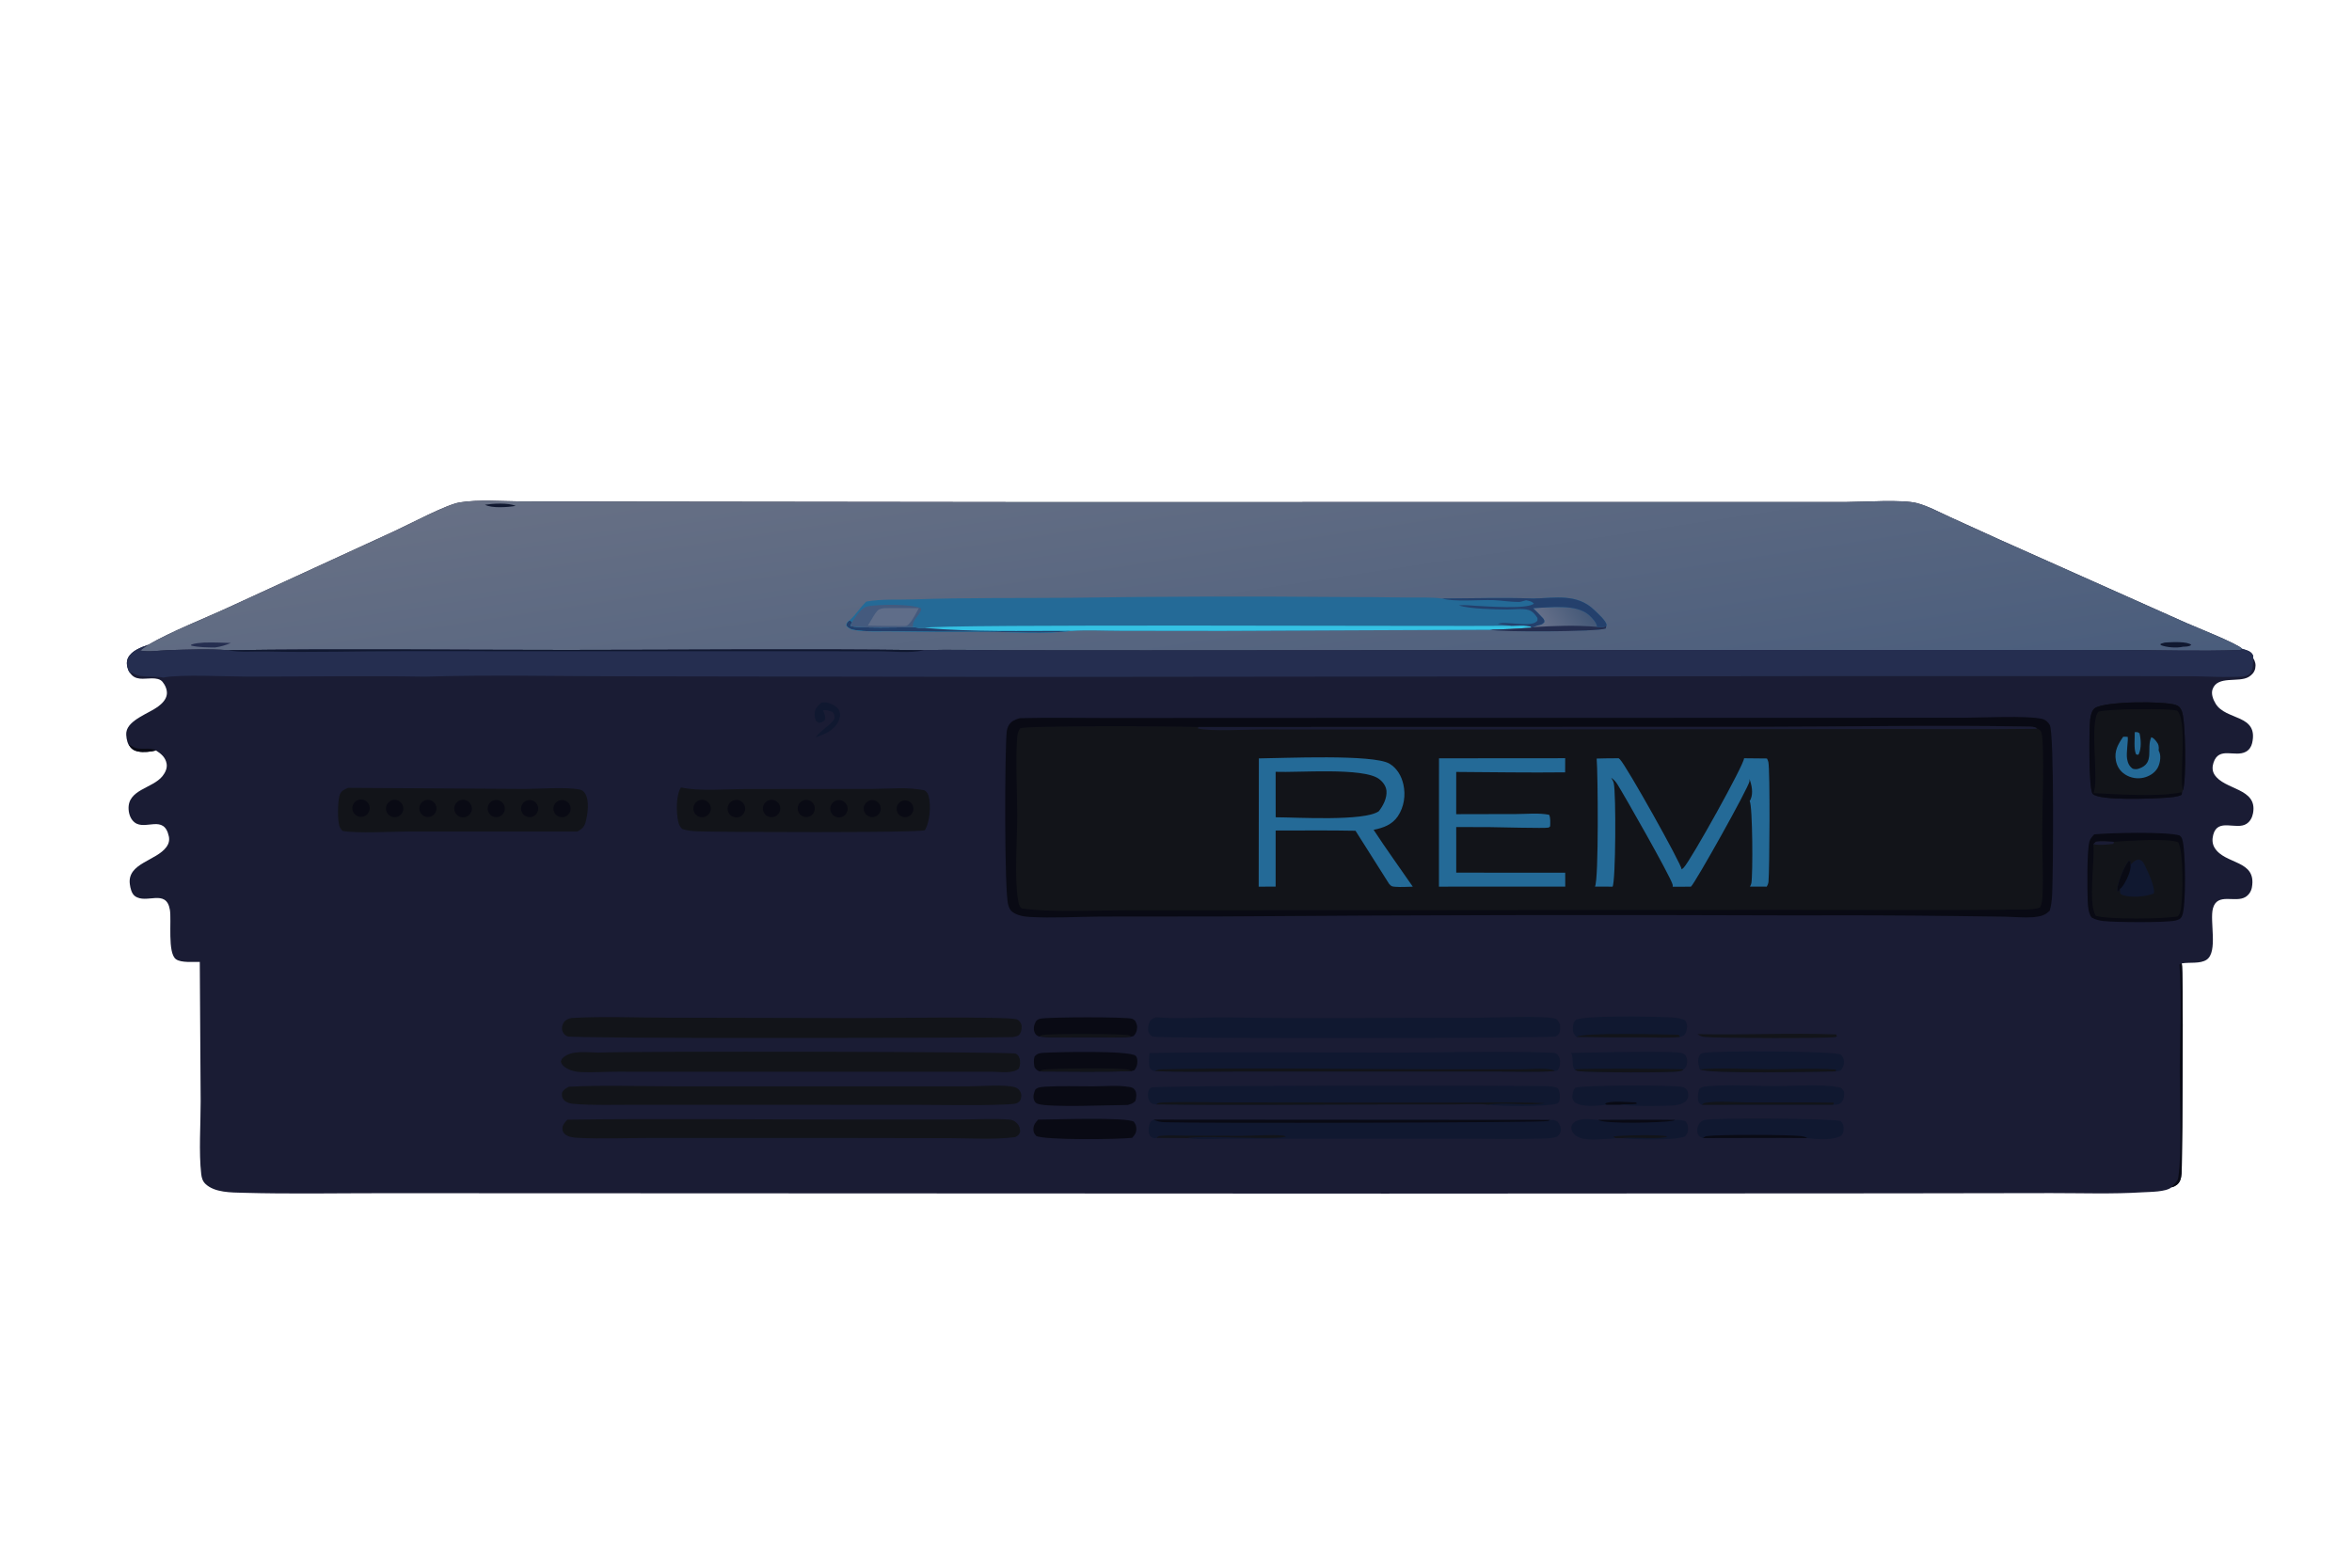 <?xml version="1.0" encoding="utf-8" ?><svg xmlns="http://www.w3.org/2000/svg" xmlns:xlink="http://www.w3.org/1999/xlink" width="1536" height="1024" viewBox="0 0 1536 1024"><path fill="#1A1C34" d="M96.884 421.146C111.989 412.357 133.689 403.953 149.956 396.405L257.59 346.937C267.235 342.517 291.456 329.562 300.276 328.162C312.714 326.189 327.329 327.455 340.018 327.524L408.137 327.651L664.206 327.955L1113.5 327.934L1206.08 327.91C1217.11 327.884 1242.57 326.126 1252.03 328.676C1259.16 330.597 1266.46 334.545 1273.18 337.617L1306.13 352.614L1427.49 406.781C1433.69 409.549 1461.28 420.404 1464.43 423.906C1466.88 424.604 1469.86 425.247 1471.15 427.699C1471.64 428.647 1471.52 428.857 1471.47 429.865C1472.83 431.995 1473.33 434.108 1472.79 436.67C1472.28 439.092 1470.59 440.94 1468.51 442.171C1461.88 446.099 1448.06 441.034 1444.92 450.282C1443.88 453.358 1445.35 457 1446.95 459.648C1453.66 470.776 1475.12 466.403 1470.78 485.403C1470.24 487.77 1468.88 489.831 1466.72 491.019C1459.62 494.911 1449.09 487.331 1445.55 498.177C1444.72 500.738 1444.65 503.431 1446.09 505.794C1452.43 516.219 1474.51 514.529 1471.36 531.22C1470.84 533.978 1469.53 536.54 1467.13 538.107C1460.49 542.451 1448.33 534.055 1445.38 545.256C1444.62 548.157 1444.68 551.113 1446.26 553.737C1453.02 564.918 1473.89 561.464 1470.63 579.62C1470.17 582.175 1468.71 584.483 1466.49 585.872C1459.87 590.015 1448.03 582.751 1445.18 593.374C1442.96 601.662 1448.58 621.709 1441.1 626.848C1436.89 629.746 1429.64 628.366 1424.81 629.298C1426.04 632.648 1425.19 749.439 1424.85 761.162C1424.76 764.258 1424.95 768.355 1423.7 771.189C1422.75 773.334 1420.98 774.69 1418.77 775.385C1418.55 775.452 1418.33 775.49 1418.12 775.542C1414.49 778.635 1403.98 778.497 1399.22 778.795C1379.51 780.03 1359.4 779.299 1339.62 779.318L1236.1 779.479L904.892 779.655L417.593 779.448L250.544 779.384C220.027 779.37 189.361 779.969 158.861 779.121C151.088 778.905 140.151 779.064 134.171 773.323C132.32 771.546 131.704 769.369 131.412 766.897C129.757 752.854 131.073 733.784 131.043 719.375L130.471 628.306C126.359 628.214 118.419 629.001 114.976 626.602C109.236 622.602 112.149 601.185 110.941 594.215C108.513 580.209 95.489 590.891 88.045 585.26C85.898 583.636 85.123 580.074 84.788 577.522C82.98 563.732 102.297 562.329 108.831 553.059C110.25 551.047 110.787 548.742 110.266 546.323C107.12 531.695 94.974 542.692 87.909 537.199C85.348 535.207 84.162 531.813 83.982 528.662C83.229 515.546 99.659 515.138 106.174 506.879C107.938 504.643 109.327 501.747 108.812 498.833C108.082 494.699 105.191 492.304 101.875 490.192C98.593 491.042 93.607 491.588 90.287 490.882C87.069 490.197 85.769 489.122 83.978 486.4C82.799 484.237 82.178 480.5 82.542 478.11C83.73 470.321 97.285 465.902 103.028 461.684C105.749 459.685 108.576 456.952 108.964 453.42C109.271 450.626 107.91 447.51 106.145 445.376C103.042 441.624 95.674 443.773 91.41 443.272C88.665 442.949 86.86 442.121 85.178 439.901C85.074 439.765 84.977 439.624 84.877 439.485C84.45 438.916 84.08 438.417 83.814 437.75C82.798 435.197 82.364 432.12 83.68 429.598C86.124 424.915 92.239 422.771 96.884 421.146Z"/><defs><linearGradient id="gradient_0" gradientUnits="userSpaceOnUse" x1="792.284" y1="524.057" x2="752.376" y2="260.466"><stop offset="0" stop-color="#4A5D7C"/><stop offset="1" stop-color="#677085"/></linearGradient></defs><path fill="url(#gradient_0)" d="M96.884 421.146C111.989 412.357 133.689 403.953 149.956 396.405L257.59 346.937C267.235 342.517 291.456 329.562 300.276 328.162C312.714 326.189 327.329 327.455 340.018 327.524L408.137 327.651L664.206 327.955L1113.5 327.934L1206.08 327.91C1217.11 327.884 1242.57 326.126 1252.03 328.676C1259.16 330.597 1266.46 334.545 1273.18 337.617L1306.13 352.614L1427.49 406.781C1433.69 409.549 1461.28 420.404 1464.43 423.906C1463.79 424.391 1463.39 424.562 1462.58 424.592C1436.03 425.563 1409.01 424.577 1382.41 424.567L1221.02 424.535L748.08 424.82L654.376 424.756C637.425 424.716 620.363 424.175 603.423 424.685C525.556 423.741 447.588 424.542 369.709 424.548C296.183 424.553 222.539 423.707 149.027 424.73C136.442 423.716 122.609 424.329 109.962 424.671C104.305 424.824 96.859 426.167 91.481 424.898C93.224 423.559 95.055 422.362 96.884 421.146Z"/><path fill="#246A97" d="M565.777 392.934C575.986 391.132 586.617 391.884 596.947 391.516C631.065 390.302 665.238 390.779 699.374 390.466C757.506 389.61 815.646 389.439 873.782 389.954C888.97 389.95 904.157 390.067 919.343 390.304C926.683 390.399 934.458 389.984 941.731 390.956C961.591 390.87 981.623 390.234 1001.46 390.953C1015.79 390.656 1029.9 387.558 1041.14 398.449C1043 400.259 1049.33 405.8 1049.14 408.332C1049.13 408.519 1049.04 408.695 1049 408.876L1048.61 410.536C1042.92 412.705 980.004 413.036 973.106 411.344L798.592 412.089L732.216 412.01C721.369 412.001 710.149 411.403 699.339 412.07C685.24 414.374 658.556 412.691 643.254 412.695C623.195 412.783 603.135 412.673 583.078 412.366C574.962 412.226 565.74 412.859 557.799 411.489C555.618 411.112 554.005 410.395 552.681 408.585C552.993 406.605 553.192 406.609 554.613 405.335C558.655 401.957 561.757 396.675 565.777 392.934Z"/><path fill="#34C1E3" d="M699.339 412.07C685.24 414.374 658.556 412.691 643.254 412.695C623.195 412.783 603.135 412.673 583.078 412.366C574.962 412.226 565.74 412.859 557.799 411.489C555.618 411.112 554.005 410.395 552.681 408.585C552.993 406.605 553.192 406.609 554.613 405.335L556.652 405.945L555.38 408.782C557.78 410.444 591.604 409.888 596.231 409.549C598.762 409.944 601.369 410.577 603.918 410.147C608.426 407.439 948.473 409.263 987.221 408.766C991.26 408.729 996.132 408.156 999.998 409.384L999.66 410.061C990.821 410.719 981.967 411.147 973.106 411.344L798.592 412.089L732.216 412.01C721.369 412.001 710.149 411.403 699.339 412.07Z"/><path fill="#24406C" d="M699.339 412.07C685.24 414.374 658.556 412.691 643.254 412.695C623.195 412.783 603.135 412.673 583.078 412.366C574.962 412.226 565.74 412.859 557.799 411.489C555.618 411.112 554.005 410.395 552.681 408.585C552.993 406.605 553.192 406.609 554.613 405.335L556.652 405.945L555.38 408.782C557.78 410.444 591.604 409.888 596.231 409.549C598.762 409.944 601.369 410.577 603.918 410.147C635.502 412.908 667.64 412.017 699.339 412.07Z"/><defs><linearGradient id="gradient_1" gradientUnits="userSpaceOnUse" x1="1032.629" y1="395.632" x2="1012.222" y2="409.82"><stop offset="0" stop-color="#455978"/><stop offset="1" stop-color="#636E88"/></linearGradient></defs><path fill="url(#gradient_1)" d="M1001.19 397.266C1011.61 396.843 1029.4 394.186 1037.76 401.802C1039.74 403.605 1042.87 406.865 1042.97 409.483C1045.21 409.681 1046.95 410.023 1049 408.876L1048.61 410.536C1042.92 412.705 980.004 413.036 973.106 411.344C981.967 411.147 990.821 410.719 999.66 410.061L1001.24 409.648L1001.72 409.428C1002.98 408.87 1004.06 408.493 1005.41 408.226C1006.94 407.926 1007.46 407.477 1008.54 406.39C1008.63 404.516 1008 404.248 1006.8 402.93C1005.02 400.958 1003.1 399.115 1001.19 397.266Z"/><path fill="#252E50" d="M1042.97 409.483C1045.21 409.681 1046.95 410.023 1049 408.876L1048.61 410.536C1042.92 412.705 980.004 413.036 973.106 411.344C981.967 411.147 990.821 410.719 999.66 410.061L1001.24 409.648C1014.91 408.779 1029.31 408.221 1042.97 409.483Z"/><path fill="#445A7E" d="M556.652 405.945C559.59 402.043 562.283 396.65 567.442 395.894C574.955 394.794 595.097 394.313 601.553 397.421C601.721 401.498 595.375 404.372 596.231 409.549C591.604 409.888 557.78 410.444 555.38 408.782L556.652 405.945Z"/><path fill="#5F6D89" d="M577.317 397.218C584.896 397.125 592.487 397.221 600.068 397.23C598.143 400.591 596.152 405.031 593.413 407.739C591.863 409.271 591.053 408.897 588.937 408.901C581.54 408.854 574.126 408.9 566.735 408.59C568.579 405.884 570.024 402.891 571.916 400.243C573.604 397.878 574.604 397.75 577.317 397.218Z"/><path fill="#24406C" d="M941.731 390.956C961.591 390.87 981.623 390.234 1001.46 390.953C1015.79 390.656 1029.9 387.558 1041.14 398.449C1043 400.259 1049.33 405.8 1049.14 408.332C1049.13 408.519 1049.04 408.695 1049 408.876C1046.95 410.023 1045.21 409.681 1042.97 409.483C1042.87 406.865 1039.74 403.605 1037.76 401.802C1029.4 394.186 1011.61 396.843 1001.19 397.266C1003.1 399.115 1005.02 400.958 1006.8 402.93C1008 404.248 1008.63 404.516 1008.54 406.39C1007.46 407.477 1006.94 407.926 1005.41 408.226C1004.06 408.493 1002.98 408.87 1001.72 409.428L1001.24 409.648L999.66 410.061L999.998 409.384C996.132 408.156 991.26 408.729 987.221 408.766L978.169 407.561C982.539 405.311 999.068 410.07 1003.5 405.977C1004.36 405.18 1004.05 404.701 1004.04 403.604C1002.56 401.387 1000.89 399.228 998.215 398.424C994.359 397.264 988.427 398.135 984.354 398.115C976.275 398.074 960.169 397.797 952.657 395.469C956.434 394.938 960.472 395.559 964.278 395.735C971.064 396.049 997.486 398.134 1001.75 394.251C1000.05 392.608 998.79 392.581 996.584 392.08C996.394 392.135 996.206 392.194 996.015 392.246C995.698 392.332 995.377 392.403 995.062 392.496C993.986 392.814 993.02 393.194 991.878 393.202C986.392 393.241 980.779 392.207 975.269 392.006C965.914 391.665 950.179 393.321 941.731 390.956Z"/><path fill="#252E50" d="M133.135 419.741C139.023 419.553 144.884 419.784 150.768 419.989C147.261 421.428 144.142 422.423 140.381 422.934C135.121 422.869 130.024 422.89 124.865 421.696L124.804 421.078C127.486 420.099 130.315 419.981 133.135 419.741Z"/><path fill="#101830" d="M1413.68 419.727C1414.14 419.687 1414.6 419.643 1415.07 419.62C1418.63 419.439 1428.45 418.857 1431.06 421.237C1429.54 422.473 1427.55 422.333 1425.68 422.437C1421.55 423.404 1414.89 422.936 1410.99 421.33L1411.04 420.516L1413.68 419.727Z"/><path fill="#101830" d="M316.673 329.685C321.975 328.879 332.012 328.285 336.75 330.453C331.603 331.335 321.193 332.108 316.673 329.685Z"/><path fill="#252E50" d="M84.877 439.485C84.45 438.916 84.08 438.417 83.814 437.75C82.798 435.197 82.364 432.12 83.68 429.598C86.124 424.915 92.239 422.771 96.884 421.146C95.055 422.362 93.224 423.559 91.481 424.898C96.859 426.167 104.305 424.824 109.962 424.671C122.609 424.329 136.442 423.716 149.027 424.73C222.539 423.707 296.183 424.553 369.709 424.548C447.588 424.542 525.556 423.741 603.423 424.685C620.363 424.175 637.425 424.716 654.376 424.756L748.08 424.82L1221.02 424.535L1382.41 424.567C1409.01 424.577 1436.03 425.563 1462.58 424.592C1463.39 424.562 1463.79 424.391 1464.43 423.906C1466.88 424.604 1469.86 425.247 1471.15 427.699C1471.64 428.647 1471.52 428.857 1471.47 429.865C1471.36 433.166 1471.61 437.854 1469.02 440.325C1466.92 442.325 1461.43 442.023 1458.55 442.123C1449.71 442.431 1440.74 441.801 1431.89 441.724L1380.6 441.612L1203.16 441.624L674.467 442.168L409.516 441.766C365.527 441.797 321.185 440.686 277.239 441.979C238.694 441.331 200.078 441.981 161.523 441.959C148.659 441.952 117.584 440.35 106.742 442.567C101.402 441.476 91.975 442.806 87.562 440.148C86.553 439.54 86.11 439.438 84.877 439.485Z"/><path fill="#101830" d="M149.027 424.73C222.539 423.707 296.183 424.553 369.709 424.548C447.588 424.542 525.556 423.741 603.423 424.685C594.767 426.906 582.512 425.397 573.509 425.394L513.861 425.384L263.311 425.341C233.506 425.288 203.772 426.281 173.987 425.554C165.831 425.355 157.052 426.331 149.027 424.73Z"/><path fill="#090A14" d="M1418.12 775.542C1418.79 774.83 1419.45 774.107 1420.09 773.372C1421.33 771.951 1422.3 770.987 1422.57 769.044C1425.1 750.841 1423.53 720.387 1423.52 700.775C1423.52 677.596 1424.9 652.906 1423.33 629.937L1424.81 629.298C1426.04 632.648 1425.19 749.439 1424.85 761.162C1424.76 764.258 1424.95 768.355 1423.7 771.189C1422.75 773.334 1420.98 774.69 1418.77 775.385C1418.55 775.452 1418.33 775.49 1418.12 775.542Z"/><path fill="#090A14" d="M83.978 486.4C84.891 486.791 85.787 487.131 86.628 487.662C91.2 490.547 97.805 487.646 101.875 490.192C98.593 491.042 93.607 491.588 90.287 490.882C87.069 490.197 85.769 489.122 83.978 486.4Z"/><path fill="#090A14" d="M665.936 469.104C685.091 468.611 704.35 469.001 723.518 468.997L828.335 468.937L1156.73 468.878L1282.52 468.82C1293.87 468.815 1323.91 467.239 1333.78 469.617C1335.87 470.122 1337.61 471.715 1338.64 473.597C1341.62 479.028 1340.81 571.743 1340.17 584.283C1339.99 587.887 1339.61 591.408 1338.57 594.874C1335.21 598.244 1332.18 598.624 1327.67 599.111C1321.62 599.536 1315.27 598.876 1309.18 598.759L1275.32 598.314C1242.08 597.927 1208.84 597.805 1175.6 597.95C1049.11 597.461 922.615 597.686 796.125 598.624L718.845 598.699C703.415 598.781 687.466 599.823 672.093 598.912C669.005 598.728 665.698 598.186 662.921 596.752C660.191 595.343 659.298 593.963 658.43 591.074C655.826 582.404 656.147 491.516 657.409 478.155C657.554 476.62 658.042 474.963 658.844 473.639C660.434 471.015 663.132 469.921 665.936 469.104Z"/><path fill="#121419" d="M782.614 474.848L1147.76 474.757C1206.49 474.727 1265.46 473.451 1324.15 474.604C1326.09 474.642 1328.68 474.504 1330.21 475.706C1331.82 476.574 1332.72 476.843 1333.24 478.779C1335.32 486.511 1333.7 533.274 1333.68 544.437C1333.66 558.05 1334.59 572.031 1333.84 585.594C1333.7 588.181 1333.47 590.454 1332.22 592.767C1328.32 594.177 1323.72 594.069 1319.6 594.117C1265.52 594.737 1211.39 594.257 1157.3 594.288L870.895 594.538L736.18 594.588C716.018 594.59 686.277 596.22 667.204 593.337C665.517 591.896 665.237 590.138 664.866 587.999C662.401 573.775 664.297 548.263 664.312 532.713C664.326 517.333 663.136 496.753 664.258 481.972C664.432 479.684 664.817 477.687 666.167 475.77C669.788 473.751 770.062 474.316 782.614 474.848Z"/><path fill="#1A1C34" d="M782.614 474.848L1147.76 474.757C1206.49 474.727 1265.46 473.451 1324.15 474.604C1326.09 474.642 1328.68 474.504 1330.21 475.706L1329.61 476.082C1293.31 476.559 1256.94 476.102 1220.62 476.215L926.309 476.532L824.949 476.46C814.3 476.456 791.145 477.851 782.282 475.865L782.614 474.848Z"/><path fill="#246A97" d="M822.117 495.384C837.575 495.27 896.886 492.496 907.433 498.831C912.358 501.79 915.286 506.93 916.505 512.431C918.07 519.493 916.947 527.008 912.93 533.085C909.234 538.678 903.336 540.782 897.054 542.023C905.244 554.585 914.163 566.797 922.647 579.173C918.887 579.246 914.942 579.539 911.198 579.245C908.989 579.072 908.621 578.975 907.163 577.324L885.226 542.642C867.861 542.273 850.443 542.524 833.073 542.496L833.066 579.131L822 579.167L822.117 495.384Z"/><path fill="#121419" d="M833.067 504.145C847.854 504.756 890.168 501.186 900.501 508.752C903.032 510.605 905.198 513.412 905.457 516.632C905.831 521.301 903.247 526.412 900.4 529.932C890.821 536.591 846.999 533.874 833.098 533.836L833.067 504.145Z"/><path fill="#246A97" d="M1138.99 495.291L1153.93 495.439C1154.35 496.247 1154.65 496.845 1154.85 497.746C1156.01 503.24 1155.65 568.126 1154.94 575.844C1154.83 577.093 1154.41 578.109 1153.75 579.156L1142.83 579.125C1143.26 578.325 1143.57 577.773 1143.75 576.869C1144.78 571.552 1144.6 526.393 1142.64 523.204C1142.96 522.693 1143.1 522.513 1143.32 521.995C1145.03 518.021 1144.02 512.603 1142.46 508.759C1142.53 509.44 1142.59 509.67 1142.53 510.308C1142.14 514.151 1107.08 576.772 1104.27 579.186L1092.35 579.21C1092.41 578.643 1092.48 578.388 1092.31 577.77C1090.75 572.085 1060.37 518.783 1056.16 512.14C1055.1 510.463 1053.84 509.175 1052.23 508.024C1052.32 508.193 1052.4 508.366 1052.5 508.531C1053.09 509.518 1053.63 510.429 1053.89 511.568C1055.44 518.404 1055.16 575.621 1053.11 579.163L1041.62 579.123C1044.15 574.364 1043.54 505.036 1042.72 495.488C1047.5 495.277 1052.31 495.345 1057.1 495.294C1057.4 495.553 1057.7 495.819 1057.99 496.099C1062.11 500.158 1098.23 564.659 1098.23 567.851C1098.73 567.484 1099.18 567.139 1099.61 566.688C1104.33 561.704 1139.03 499.447 1138.99 495.291Z"/><path fill="#246A97" d="M939.759 495.328L1022.17 495.265L1022.13 504.488C998.443 504.778 974.695 504.35 951.002 504.224L950.985 531.81L990.209 531.723C997.111 531.706 1004.98 530.845 1011.71 532.221C1012.69 534.575 1012.39 537.218 1012.35 539.73C1011.99 540.011 1011.72 540.453 1011.28 540.572C1009.05 541.178 978.514 540.292 973.312 540.279L950.999 540.206L951.012 570.017L1022.18 570.028L1022.2 579.128L939.718 579.155L939.759 495.328Z"/><path fill="#121419" d="M227.225 514.626L340.507 515.318C350.858 515.45 369.489 513.873 378.557 515.72C380.09 516.032 381.315 517.005 382.136 518.324C385.045 523.003 383.854 531.802 382.484 536.834C381.542 540.294 380.069 541.425 377.119 543.133L266.694 543.141C256.538 543.141 232.554 544.529 223.664 542.727C223.061 542.063 222.455 541.359 222.043 540.556C220.154 536.877 220.509 523.363 221.807 519.355C222.713 516.557 224.769 515.797 227.225 514.626Z"/><path fill="#090A14" d="M299.282 523.331C301.939 521.608 305.489 522.357 307.223 525.008C308.957 527.659 308.222 531.213 305.579 532.958C302.92 534.713 299.342 533.972 297.599 531.306C295.855 528.64 296.61 525.064 299.282 523.331Z"/><path fill="#090A14" d="M233.596 522.654C236.346 521.509 239.512 522.687 240.845 525.351C242.177 528.014 241.222 531.255 238.658 532.77C236.833 533.848 234.56 533.818 232.764 532.692C230.969 531.566 229.951 529.532 230.126 527.42C230.302 525.307 231.64 523.469 233.596 522.654Z"/><path fill="#090A14" d="M254.839 523.25C256.593 522.205 258.774 522.185 260.547 523.198C262.321 524.211 263.412 526.1 263.404 528.142C263.396 530.185 262.29 532.065 260.509 533.064C257.805 534.581 254.384 533.642 252.832 530.956C251.28 528.271 252.175 524.837 254.839 523.25Z"/><path fill="#090A14" d="M366.546 522.613C369.593 522.344 372.294 524.566 372.618 527.609C372.941 530.651 370.768 533.392 367.732 533.77C365.719 534.02 363.729 533.165 362.525 531.532C361.321 529.9 361.092 527.745 361.926 525.896C362.76 524.046 364.526 522.791 366.546 522.613Z"/><path fill="#090A14" d="M323.537 522.561C326.524 522.269 329.211 524.382 329.633 527.354C330.055 530.326 328.062 533.104 325.111 533.655C323.085 534.033 321.015 533.269 319.72 531.664C318.425 530.06 318.115 527.875 318.912 525.973C319.709 524.072 321.485 522.762 323.537 522.561Z"/><path fill="#090A14" d="M278.417 522.561C281.385 522 284.261 523.897 284.914 526.847C285.567 529.796 283.76 532.731 280.833 533.475C278.857 533.978 276.765 533.365 275.372 531.875C273.98 530.386 273.508 528.256 274.142 526.318C274.776 524.379 276.414 522.94 278.417 522.561Z"/><path fill="#090A14" d="M342.907 523.435C344.661 522.338 346.877 522.3 348.668 523.336C350.458 524.372 351.53 526.312 351.454 528.38C351.377 530.447 350.165 532.304 348.303 533.205C345.631 534.497 342.415 533.475 340.98 530.876C339.544 528.277 340.391 525.01 342.907 523.435Z"/><path fill="#121419" d="M444.725 514.344C456.271 516.984 474.332 515.41 486.66 515.408L570.143 515.304C580.806 515.278 593.631 513.924 603.957 516.315C605.555 517.692 605.976 518.242 606.532 520.386C608.071 526.319 607.241 536.943 604.075 542.14C603.933 542.204 603.793 542.273 603.649 542.332C599.436 544.045 469.81 543.582 456.44 543.043C452.814 542.896 448.867 542.737 445.465 541.404C443.862 539.798 443.23 538.324 442.792 536.103C441.65 530.318 441.4 519.256 444.725 514.344Z"/><path fill="#090A14" d="M478.018 523.269C480.69 521.715 484.114 522.564 485.751 525.187C487.388 527.811 486.647 531.26 484.077 532.979C482.341 534.139 480.111 534.263 478.258 533.301C476.405 532.339 475.223 530.444 475.173 528.356C475.123 526.269 476.213 524.319 478.018 523.269Z"/><path fill="#090A14" d="M456.817 522.672C459.764 521.749 462.909 523.341 463.911 526.263C464.913 529.184 463.407 532.372 460.514 533.453C458.572 534.178 456.39 533.792 454.815 532.444C453.24 531.096 452.521 528.999 452.937 526.968C453.353 524.937 454.839 523.292 456.817 522.672Z"/><path fill="#090A14" d="M500.956 523.268C502.806 522.15 505.131 522.18 506.951 523.347C508.771 524.514 509.769 526.614 509.525 528.762C509.281 530.911 507.837 532.734 505.802 533.463C503.06 534.445 500.019 533.19 498.769 530.558C497.518 527.927 498.463 524.775 500.956 523.268Z"/><path fill="#090A14" d="M547.008 522.683C549.877 522.223 552.627 524.011 553.374 526.819C554.12 529.627 552.619 532.545 549.901 533.57C547.881 534.333 545.603 533.879 544.029 532.401C542.455 530.923 541.859 528.678 542.492 526.614C543.124 524.549 544.876 523.024 547.008 522.683Z"/><path fill="#090A14" d="M523.526 523.376C525.273 522.267 527.488 522.213 529.288 523.234C531.087 524.254 532.177 526.184 532.123 528.253C532.068 530.321 530.878 532.191 529.028 533.116C526.36 534.448 523.117 533.457 521.65 530.86C520.183 528.264 521.008 524.973 523.526 523.376Z"/><path fill="#090A14" d="M569.26 522.639C572.249 522.442 574.855 524.651 575.151 527.632C575.448 530.613 573.328 533.293 570.359 533.689C568.349 533.958 566.351 533.108 565.149 531.473C563.948 529.838 563.733 527.678 564.589 525.838C565.445 523.998 567.236 522.772 569.26 522.639Z"/><path fill="#090A14" d="M588.812 523.296C591.522 522.083 594.704 523.25 595.99 525.926C597.275 528.603 596.196 531.817 593.556 533.175C591.783 534.087 589.655 533.964 587.999 532.854C586.343 531.744 585.419 529.822 585.589 527.835C585.758 525.848 586.992 524.11 588.812 523.296Z"/><path fill="#121419" d="M373.3 664.937C393.878 663.763 415.036 664.726 435.677 664.73L559.91 665.005C574.136 665.054 658.131 663.781 664.004 665.827C665.296 666.277 666.39 667.599 666.863 668.847C667.57 670.71 667.172 673.221 666.275 674.958C665.227 676.988 663.383 676.963 661.382 677.434C639.286 677.998 374.265 678.52 370.54 676.936C368.878 676.229 367.693 674.922 367.209 673.174C366.727 671.432 367.223 669.18 368.262 667.727C369.551 665.923 371.231 665.4 373.3 664.937Z"/><path fill="#121419" d="M1424.9 518.331L1424.68 519.195C1421.61 520.579 1418.25 520.76 1414.93 521.015C1407.2 521.608 1371.05 523.239 1366.68 518.558C1363.91 515.59 1364.33 475.563 1365 470.017C1365.29 467.619 1366.04 463.907 1368.15 462.493C1374.88 457.975 1412.92 457.871 1420.8 460.413C1423.01 461.129 1423.77 462.145 1424.75 464.2C1427.42 469.76 1427.83 509.943 1425.68 515.786C1425.62 515.94 1425.55 516.089 1425.49 516.241L1424.9 518.331Z"/><path fill="#090A14" d="M1424.9 518.331L1424.68 519.195C1421.61 520.579 1418.25 520.76 1414.93 521.015C1407.2 521.608 1371.05 523.239 1366.68 518.558C1363.91 515.59 1364.33 475.563 1365 470.017C1365.29 467.619 1366.04 463.907 1368.15 462.493C1374.88 457.975 1412.92 457.871 1420.8 460.413C1423.01 461.129 1423.77 462.145 1424.75 464.2C1427.42 469.76 1427.83 509.943 1425.68 515.786C1425.62 515.94 1425.55 516.089 1425.49 516.241C1425.46 516.07 1425.42 515.899 1425.39 515.728C1423.38 504.984 1428.59 470.588 1421.8 464.175C1417.22 462.613 1375.76 462.944 1370.49 464.861C1364.19 471.257 1370.99 510.47 1367.13 518.079C1380.55 518.752 1412.72 520.788 1424.6 517.414L1424.9 518.331Z"/><path fill="#246A97" d="M1386.57 481.239L1389.49 481.27C1390.07 482.9 1388.43 491.732 1389.11 495.613C1389.59 498.391 1390.47 500.462 1392.81 502.126C1394.34 502.535 1395.37 502.556 1396.89 502.036C1407.42 498.431 1401.54 488.942 1404.93 481.521C1406.26 482 1407.19 483.022 1408.07 484.099C1409.78 486.16 1410.02 487.76 1409.73 490.245C1410.09 490.957 1410.07 490.874 1410.37 491.744C1411.38 494.703 1410.49 499.239 1408.91 501.852C1406.98 505.033 1403.58 507.069 1400.03 507.943C1395.81 508.951 1391.37 508.181 1387.74 505.816C1384.52 503.726 1382.51 500.586 1381.81 496.831C1380.64 490.545 1383.16 486.222 1386.57 481.239Z"/><path fill="#246A97" d="M1394.11 478.235C1395.67 478.206 1395.98 478.008 1397.25 479.015C1398.22 483.131 1398.53 488.712 1396.74 492.601L1396.31 493.034L1395.03 492.793C1393.33 489.403 1394.23 482.173 1394.11 478.235Z"/><path fill="#121419" d="M390.574 687.543C414.749 686.522 659.732 686.915 663.137 688.187C664.485 688.69 665.205 689.702 665.687 691.002C666.474 693.127 666.307 695.968 665.37 697.987C661.555 701.451 653.094 700.133 648.187 700.037L463.942 700.048L403.336 700.024C395.369 700.026 387.203 700.612 379.27 700.28C376.281 700.155 372.952 699.413 370.32 697.95C368.276 696.814 366.935 695.716 366.287 693.437C366.666 692.233 366.736 691.783 367.66 690.926C373.238 685.756 383.571 687.463 390.574 687.543Z"/><path fill="#121419" d="M371.512 709.851C393.854 708.688 416.623 709.571 439.022 709.574L566.29 709.601L632.705 709.592C640.599 709.594 655.898 708.196 662.8 710.172C664.541 710.671 665.823 711.894 666.524 713.55C667.37 715.546 666.983 717.205 666.121 719.095C664.568 720.47 664.276 720.694 662.245 721.039C660.042 721.261 657.832 721.407 655.619 721.476C636.508 722.221 617.152 721.675 598.019 721.672L492.241 721.638L414.099 721.624C400.983 721.566 387.293 722.139 374.235 721.016C372.202 720.841 369.687 720.057 368.279 718.494C366.872 716.931 366.985 715.845 366.991 713.887C368.014 711.629 369.448 710.967 371.512 709.851Z"/><path fill="#121419" d="M370.509 731.353C432.652 730.53 494.904 731.305 557.058 731.262L626.673 731.249C637.373 731.256 648.626 730.508 659.264 731.309C661.107 731.448 662.697 732.276 664.008 733.565C665.734 735.263 666.188 737.008 666.229 739.358C665.263 741.527 665.084 741.61 662.99 742.757L662.477 742.824C648.712 744.489 633.776 743.43 619.861 743.424L539.205 743.285L427.226 743.282C410.602 743.256 393.59 744.052 377.013 743.205C374.458 743.075 371.001 742.616 369.034 740.906C367.826 739.855 367.334 738.783 367.299 737.157C367.25 734.825 369.074 732.979 370.509 731.353Z"/><path fill="#090A14" d="M1367.65 545.007C1377.68 543.987 1414.93 543.118 1423.39 545.714C1424.2 546.399 1424.66 546.913 1425.04 547.928C1427.43 554.197 1427.79 592.524 1425.01 598.284C1423.92 600.554 1422.98 600.596 1420.72 601.287C1414.12 602.776 1381.37 602.453 1373.86 601.631C1370.94 601.311 1368.5 600.764 1365.94 599.281C1363.87 596.543 1363.55 592.178 1363.42 588.849C1363.12 581.255 1362.8 556.033 1364.51 549.734C1365.03 547.84 1366.36 546.417 1367.65 545.007Z"/><path fill="#121419" d="M1380.51 549.854C1389.33 549.301 1415.45 547.295 1422.49 550.182C1426.19 555.938 1425.65 587.5 1424.03 594.803C1423.64 596.531 1423.45 597.29 1422.2 598.572C1413.82 600.324 1375.92 600.722 1368.52 598.135C1363.56 588.731 1368.14 563.091 1367.07 551.384L1368.73 549.806C1372.51 549.175 1376.68 549.681 1380.51 549.854Z"/><path fill="#1A1C34" d="M1367.07 551.384L1368.73 549.806C1372.51 549.175 1376.68 549.681 1380.51 549.854L1380.15 551.211C1376.18 551.703 1370.94 552.289 1367.07 551.384Z"/><path fill="#101830" d="M1391.33 564.912C1393.18 563.079 1393.96 562.039 1396.54 561.338C1398.49 562.024 1399.16 562.293 1400.2 564.251C1402.23 568.096 1407.8 579.973 1406.52 583.619C1401.45 585.806 1391.36 586.527 1386.09 584.636C1385.46 584.41 1385.09 584.025 1384.62 583.571L1384.45 580.642C1384.12 581.769 1383.83 581.71 1382.91 582.354C1382.85 582.068 1382.73 581.594 1382.73 581.276C1382.72 577.014 1387.36 565.474 1390.18 562.369L1391.22 562.647L1391.33 564.912Z"/><path fill="#090A14" d="M1384.45 580.642C1384.12 581.769 1383.83 581.71 1382.91 582.354C1382.85 582.068 1382.73 581.594 1382.73 581.276C1382.72 577.014 1387.36 565.474 1390.18 562.369L1391.22 562.647L1391.33 564.912C1392 568.591 1388.33 575.997 1386.08 579.029C1385.58 579.707 1385.1 580.113 1384.45 580.642Z"/><path fill="#101830" d="M754.906 664.479C770.681 665.777 786.475 664.349 802.252 664.596C855.621 665.43 909.011 664.642 962.391 664.825C973.096 664.861 1007.03 663.259 1015.44 665.267C1017.29 665.708 1017.96 667.758 1018.84 669.248C1018.84 670.63 1018.98 672.362 1018.69 673.707C1018.33 675.318 1017.5 676.222 1016.09 676.985C1013.66 678.292 756.288 678.546 752.802 677.072C751.495 676.52 750.592 675.442 750.092 674.124C749.387 672.263 749.885 669.471 750.719 667.732C751.718 665.653 752.922 665.316 754.906 664.479Z"/><path fill="#101830" d="M750.645 687.778C804.744 686.957 858.917 687.528 913.023 687.543C946.259 687.552 981.46 686.323 1014.51 687.687C1015.58 687.732 1016.12 688.043 1017 688.613C1018.55 690.676 1019.14 692.658 1018.74 695.249C1018.48 696.897 1018.09 698.046 1016.97 699.27L1015.39 699.623C1002.28 700.518 988.758 699.901 975.602 699.906L901.588 699.92L808.589 699.926C790.529 699.932 772.339 700.407 754.297 699.636C752.111 699.094 752.01 699.139 750.734 697.303C750.184 694.109 750.452 690.993 750.645 687.778Z"/><path fill="#121419" d="M754.297 699.636C756.174 698.42 757.951 698.46 760.097 698.42C820.898 697.289 881.932 698.427 942.751 698.448L992.683 698.456C999.062 698.461 1007.69 697.435 1013.87 698.818C1014.49 698.956 1014.89 699.265 1015.39 699.623C1002.28 700.518 988.758 699.901 975.602 699.906L901.588 699.92L808.589 699.926C790.529 699.932 772.339 700.407 754.297 699.636Z"/><path fill="#101830" d="M755.206 743.207L754.151 743.512C752.564 743.146 751.642 743.014 750.817 741.476C749.829 739.634 750.033 736.711 750.574 734.772C751.11 732.853 751.691 732.356 753.337 731.352L1012.34 731.53C1012.52 731.518 1012.7 731.503 1012.88 731.495C1014.78 731.408 1015.69 731.639 1017.25 732.719C1018.57 734.617 1019.62 736.336 1019.25 738.74C1019 740.43 1018.13 741.342 1016.9 742.435C1013.81 743.597 1010.34 743.597 1007.07 743.688C989.364 744.177 971.551 743.78 953.836 743.786L851.73 743.806L801.202 743.803C792.889 743.801 783.522 744.662 775.364 743.37C768.646 743.257 761.926 743.202 755.206 743.207Z"/><path fill="#090A14" d="M753.337 731.352L1012.34 731.53C1011.72 731.906 1011.78 731.894 1010.96 732.239C1008.32 733.36 782.231 733.799 760.44 733.032C757.812 732.939 755.724 732.438 753.337 731.352Z"/><path fill="#121419" d="M755.206 743.207C756.052 742.52 756.602 742.095 757.721 741.973C763.406 741.351 769.622 741.82 775.347 741.829L810.922 741.905C818.865 741.925 830.367 740.938 837.861 741.743C838.62 741.825 839.13 742.047 839.826 742.339C835.352 744.896 786.131 741.386 775.364 743.37C768.646 743.257 761.926 743.202 755.206 743.207Z"/><path fill="#101830" d="M754.994 721.385C753.103 721.071 751.904 721.15 750.781 719.355C749.809 717.803 749.407 715.238 749.833 713.461C750.129 712.223 750.738 710.862 751.964 710.339C755.249 708.939 986.663 708.883 1009.99 709.499C1012.47 709.564 1014.95 709.701 1017.24 710.696C1018.75 712.832 1018.92 716.117 1018.48 718.662C1018.25 719.966 1017.93 719.97 1017.01 720.829C1009.02 723.053 980.709 722.786 971.795 721.535C964.253 720.847 956.229 721.37 948.64 721.406L908.721 721.431C857.5 721.409 806.206 722.093 754.994 721.385Z"/><path fill="#121419" d="M754.994 721.385C756.45 720.363 757.377 720.177 759.119 720.108C772.548 719.58 786.184 720.049 799.631 720.065L877.51 720.153L959.108 720.174C975.681 720.182 992.32 719.844 1008.88 720.543C996.827 722.685 983.813 719.612 971.795 721.535C964.253 720.847 956.229 721.37 948.64 721.406L908.721 721.431C857.5 721.409 806.206 722.093 754.994 721.385Z"/><path fill="#101830" d="M1110.08 698.499C1109.21 695.726 1108.29 692.326 1109.79 689.595C1110.31 688.658 1110.9 688.083 1111.96 687.84C1119.86 686.031 1199.28 686.529 1202.03 688.829C1203.39 689.971 1204.13 691.485 1204.21 693.271C1204.3 695.077 1203.73 697.414 1202.44 698.744C1201.35 699.867 1200.06 699.685 1198.6 699.839C1187.46 700.067 1115.69 701.673 1110.08 698.499Z"/><path fill="#121419" d="M1110.08 698.499C1124.64 697.344 1139.99 698.364 1154.67 698.407C1169.19 698.449 1184.22 697.566 1198.68 698.616L1199.18 699.121L1198.6 699.839C1187.46 700.067 1115.69 701.673 1110.08 698.499Z"/><path fill="#101830" d="M1112.16 743.38C1110.56 742.761 1109.52 742.513 1108.82 740.744C1108.08 738.856 1108.36 736.253 1109.38 734.526C1110.28 733.012 1111.49 731.942 1113.21 731.536C1119.72 730.008 1196.47 730.525 1201.98 732.234C1203.67 733.987 1204.05 735.109 1203.97 737.674C1203.89 739.841 1203.64 740.198 1202.4 741.872C1196.53 745.049 1186.68 744.21 1180.2 743.382C1157.53 743.111 1134.83 743.451 1112.16 743.38Z"/><path fill="#090A14" d="M1112.16 743.38C1112.99 742.699 1113.6 742.231 1114.7 742.08C1122.58 740.992 1167.51 741.131 1175.53 742.032C1176.9 742.185 1179.11 742.452 1180.2 743.382C1157.53 743.111 1134.83 743.451 1112.16 743.38Z"/><path fill="#101830" d="M1111.32 721.618C1109.87 720.605 1109.14 720.268 1108.91 718.337C1108.6 715.818 1108.98 713.458 1109.86 711.09C1111.64 709.746 1113.1 709.694 1115.29 709.513C1129.52 708.332 1144.66 709.383 1159 709.42C1171.36 709.453 1188.86 708.024 1200.65 710.093C1202.75 710.461 1203.08 711.174 1204.16 712.819C1204.54 715.321 1204.38 717.79 1202.74 719.858C1201.85 720.972 1200.57 721.402 1199.18 721.518C1198.44 721.58 1197.69 721.585 1196.95 721.594L1111.32 721.618Z"/><path fill="#121419" d="M1111.32 721.618C1112.16 720.945 1112.81 720.46 1113.91 720.3C1122.63 719.033 1133.08 720.073 1141.99 720.089C1160.48 720.124 1179.02 719.92 1197.51 720.227C1197.46 721.302 1197.66 720.853 1196.95 721.594L1111.32 721.618Z"/><path fill="#101830" d="M1029.53 677.283C1027.85 675.751 1027.25 674.773 1027.2 672.409C1027.16 670.471 1027.35 667.922 1028.79 666.455C1032.17 662.986 1080.45 664.047 1088.53 664.4C1092.43 664.57 1096.89 664.754 1100.47 666.472C1101.76 668.628 1102.16 670 1101.54 672.481C1101.14 674.114 1100.67 675.76 1099.12 676.616C1098.52 676.951 1097.71 677.136 1097.06 677.321C1089.28 678.14 1080.89 677.578 1073.05 677.569C1058.54 677.637 1044.03 677.542 1029.53 677.283Z"/><path fill="#121419" d="M1029.53 677.283C1034.35 674.188 1087.11 675.8 1096.17 675.854C1096.72 676.445 1096.96 676.489 1097.06 677.321C1089.28 678.14 1080.89 677.578 1073.05 677.569C1058.54 677.637 1044.03 677.542 1029.53 677.283Z"/><path fill="#101830" d="M1049.04 721.611C1048.87 721.634 1048.69 721.66 1048.52 721.682C1042.61 722.416 1033.4 723.31 1028.28 720.016C1026.83 717.861 1026.57 717.134 1027.06 714.456C1027.38 712.668 1027.55 711.87 1028.76 710.489C1033.85 708.678 1095.91 708.575 1099.37 710.155C1101.01 710.902 1101.92 711.871 1102.37 713.675C1102.82 715.479 1102.48 717.355 1101.32 718.812C1099.05 721.655 1093.54 722.164 1090.14 722.231C1079.74 722.435 1068.37 722.767 1058.04 721.582L1049.04 721.611Z"/><path fill="#090A14" d="M1049.04 721.611L1048.17 720.815C1052.06 718.72 1063.76 720.043 1068.59 720.105L1068.86 720.947C1065.24 721.613 1061.62 720.913 1058.04 721.582L1049.04 721.611Z"/><path fill="#101830" d="M1093.95 731.527C1096.35 731.451 1098.27 731.578 1100.57 732.249C1102.14 733.928 1102.34 735.127 1102.4 737.397C1102.44 739.427 1101.79 740.811 1100.43 742.259C1095.05 745.01 1066.33 744.459 1058.83 743.389L1055.05 743.399C1053.06 743.874 1050.7 743.819 1048.65 743.93C1042.66 744.253 1032.73 745.547 1028.07 740.875C1026.58 739.377 1026.18 738.044 1026.13 735.991C1026.5 734.994 1026.9 734.056 1027.72 733.341C1031.64 729.911 1038.94 731.181 1043.76 731.518C1060.48 731.498 1077.23 731.256 1093.95 731.527Z"/><path fill="#090A14" d="M1043.76 731.518C1060.48 731.498 1077.23 731.256 1093.95 731.527C1093.53 731.859 1092.97 731.983 1092.45 732.084C1085.87 733.351 1047.79 734.39 1043.76 731.518Z"/><path fill="#121419" d="M1055.05 743.399L1053.54 742.458C1056.31 741.492 1086 740.967 1088.87 742.338C1085.45 744.4 1064.82 742.552 1058.83 743.389L1055.05 743.399Z"/><path fill="#101830" d="M1026.01 687.738C1036.69 687.659 1093.19 686.022 1098.83 687.943C1099.36 688.124 1100.16 688.849 1100.65 689.186C1101.87 691.146 1102.17 693.126 1101.58 695.391C1101.21 696.815 1100.57 697.584 1099.49 698.539C1098.58 699.37 1098.14 699.465 1096.91 699.71C1090.74 700.939 1038.75 700.538 1031.07 699.699C1029.93 699.574 1029.26 699.186 1028.32 698.573C1026.03 695.658 1028.01 691.229 1026.01 687.738Z"/><path fill="#121419" d="M1028.32 698.573C1032.62 697.7 1098.8 698.109 1099.49 698.539C1098.58 699.37 1098.14 699.465 1096.91 699.71C1090.74 700.939 1038.75 700.538 1031.07 699.699C1029.93 699.574 1029.26 699.186 1028.32 698.573Z"/><path fill="#090A14" d="M678.557 677.044C677.022 676.346 676.377 675.979 675.678 674.387C674.72 672.206 675.215 669.507 676.35 667.465C677.07 666.17 678.171 665.641 679.577 665.368C685.261 664.265 734.879 664.144 739.32 665.423C739.863 665.58 740.751 666.348 741.26 666.678C742.474 668.791 742.946 670.535 742.367 672.964C741.977 674.603 741.417 675.561 740.245 676.74L738.677 677.162C730.172 678.047 721.073 677.473 712.51 677.49C701.294 677.512 689.724 678.084 678.557 677.044Z"/><path fill="#121419" d="M678.557 677.044C679.415 676.553 680.009 676.196 680.994 676.014C685.781 675.128 732.798 675.177 736.841 676.164C737.578 676.345 738.078 676.722 738.677 677.162C730.172 678.047 721.073 677.473 712.51 677.49C701.294 677.512 689.724 678.084 678.557 677.044Z"/><path fill="#090A14" d="M678.884 699.851C677.163 699.064 676.517 698.553 675.546 696.918C675.201 694.483 674.913 692.551 675.629 690.128C677.623 687.869 679.208 687.823 682.183 687.656C690.736 687.175 736.766 686.097 741.507 689.546C742.604 690.345 742.733 692.118 742.763 693.382C742.817 695.578 742.139 697.279 740.862 699.012L738.91 699.673C718.931 700.279 698.873 699.891 678.884 699.851Z"/><path fill="#121419" d="M678.884 699.851C679.839 699.173 680.789 698.725 681.969 698.589C688.775 697.809 731.065 697.393 736.495 698.588C737.408 698.79 738.145 699.155 738.91 699.673C718.931 700.279 698.873 699.891 678.884 699.851Z"/><path fill="#090A14" d="M677.952 731.337C687.496 731.298 735.342 729.572 740.432 732.683C741.5 734.313 742.003 734.952 742.079 736.964C742.189 739.879 741.205 741.292 739.322 743.237C730.833 744.234 681.462 744.855 676.651 741.929C675.577 740.511 674.999 739.964 674.883 738.128C674.7 735.23 676.065 733.352 677.952 731.337Z"/><path fill="#090A14" d="M682.298 709.822C692.707 709.19 703.41 709.626 713.849 709.593C721.329 709.57 730.005 708.737 737.355 709.977C739.071 710.267 740.303 710.557 741.247 712.121C742.508 714.21 742.11 716.842 741.515 719.064C739.866 720.904 738.792 721.047 736.49 721.749C726.046 721.792 685.001 723.553 677.744 721.019C676.416 720.556 675.825 719.839 675.314 718.537C674.384 716.167 675.257 713.865 676.152 711.643C678.137 709.978 679.79 710.15 682.298 709.822Z"/><path fill="#121419" d="M1108.57 675.491C1138.72 676.136 1169.01 674.598 1199.14 675.679L1199.61 677.041C1199.3 677.156 1198.99 677.295 1198.67 677.385C1195.22 678.343 1121.86 678.189 1113.11 677.333C1111.34 677.159 1110.02 676.493 1108.57 675.491Z"/><path fill="#101830" d="M536.447 458.923C538.004 458.758 539.486 458.632 540.983 459.156C543.629 460.082 546.89 461.493 548.058 464.218C549.042 466.516 548.619 469.042 547.531 471.222C544.438 477.418 538.581 479.479 532.49 481.694C534.61 479.237 536.869 477.199 539.359 475.123C541.522 473.361 543.769 471.773 545.003 469.193C544.962 467.156 545.025 466.864 543.807 465.116C541.773 464.466 539.501 463.32 537.415 464.111C538.448 466.371 539.327 467.771 538.733 470.259C537.729 471.168 537.006 471.755 535.64 472.011C534.316 472.258 534.188 471.852 533.089 471.069C532.251 469.436 531.936 468.098 532.024 466.247C532.196 462.664 533.996 461.23 536.447 458.923Z"/></svg>